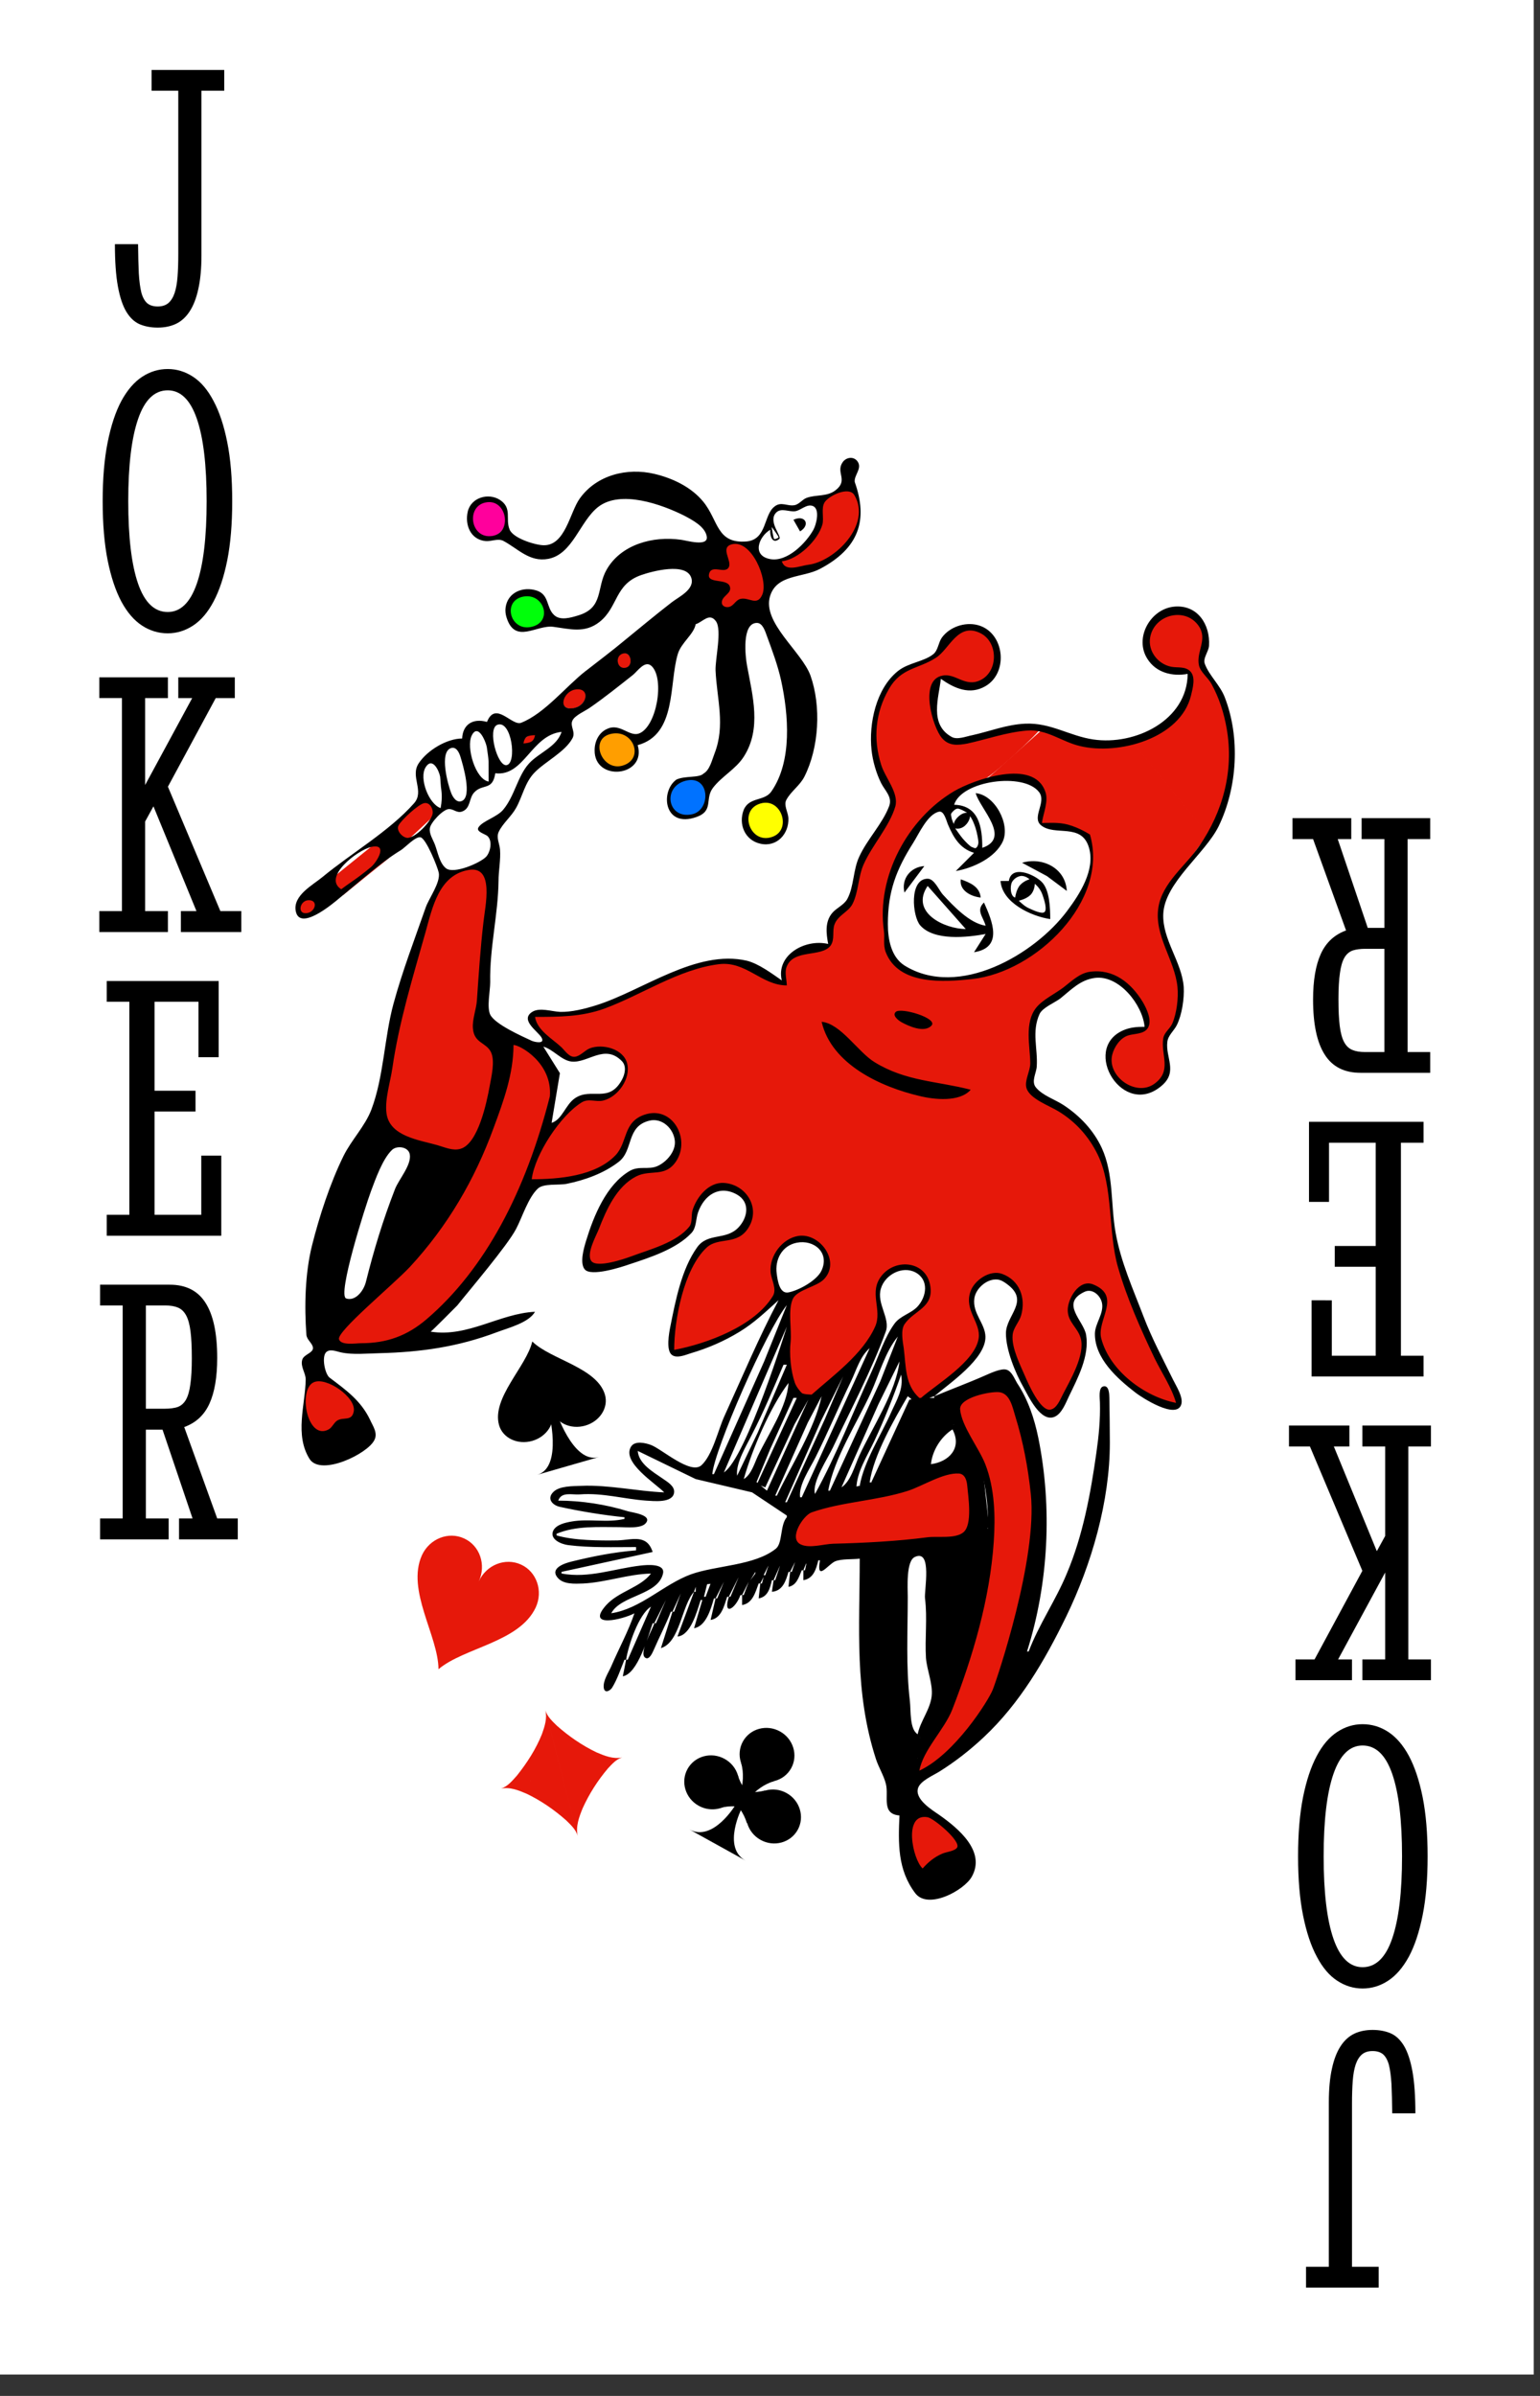 <?xml version='1.0' encoding='UTF-8'?>
<!-- Created with Inkscape (http://www.inkscape.org/) and export_objects.py -->
<svg xmlns:cc="http://creativecommons.org/ns#" xmlns:dc="http://purl.org/dc/elements/1.1/" xmlns:inkscape="http://www.inkscape.org/namespaces/inkscape" xmlns:rdf="http://www.w3.org/1999/02/22-rdf-syntax-ns#" xmlns:sodipodi="http://sodipodi.sourceforge.net/DTD/sodipodi-0.dtd" xmlns:xlink="http://www.w3.org/1999/xlink" xmlns="http://www.w3.org/2000/svg" version="1.1" width="57.15mm" height="88.9mm" viewBox="0 0 57.15 88.9" id="svg3673" sodipodi:docname="joker-001.svg"><rect x="0" y="0" width="57.15" height="88.9" fill="#333333" stroke="none"/><sodipodi:namedview id="base" pagecolor="#ffffff" bordercolor="#666666" borderopacity="1.0" inkscape:pageopacity="0.0" inkscape:pageshadow="2" inkscape:zoom="0.91101083" inkscape:cx="241.42857" inkscape:cy="515.71429" inkscape:document-units="mm" inkscape:current-layer="layer1" showgrid="false" inkscape:window-width="1920" inkscape:window-height="986" inkscape:window-x="-11" inkscape:window-y="-11" inkscape:window-maximized="1"/>
  <g inkscape:groupmode="layer" inkscape:label="joker-" transform="matrix(1,0,0,1,-112.647,-118.663)"><g transform="matrix(0.264,0,0,0.264,42.85,-225.227)" id="g4648" inkscape:label="001">
      <rect style="display:inline;opacity:1;fill:#ffffff;fill-opacity:1;stroke:none;stroke-width:0.133;stroke-linecap:butt;stroke-linejoin:miter;stroke-miterlimit:47.146;stroke-dasharray:none;stroke-dashoffset:0;stroke-opacity:1;paint-order:markers fill stroke" id="rect36853" width="216.08" height="336.125" x="263.898" y="1300.223"/>
      <g id="g4510">
        <path style="fill:#e6180a;stroke-width:0.203" d="m 393.095,1558.225 -0.859,1.66 0.887,5.775 2.312,-0.401 4.583,-3.102 -5.095,-4.848" id="path4070" inkscape:connector-curvature="0"/>
        <path style="fill:#e6180a;stroke-width:0.203" d="m 410.622,1404.995 c 0.321,0.121 -7.361,7.363 -8.327,7.363 l -6.518,3.621 -3.882,5.733 -2.918,6.457 -0.179,7.16 2.715,3.861 5.773,1.188 7.221,-1.267 7.913,-5.034 4.01,-5.195 1.516,-5.074 -0.536,-3.383 -3.593,-1.735 -3.069,-0.286 -0.214,-1.292 0.552,-3.104 -2.629,-2.096 -4.799,0.317 7.791,-7.046 8.073,2.047 3.81,-0.689 10.849,13.312 -5.805,7.999 -0.896,3.456 1.206,4.867 1.812,4.99 -0.887,5.391 -1.367,1.93 0.161,4.264 -0.845,2.173 -2.936,1.248 -2.736,-1.167 -1.688,-2.936 0.845,-3.421 2.291,-1.288 2.051,-0.039 0.363,-0.603 -1.609,-4.145 -3.661,-2.694 -2.978,-0.161 -7.24,4.906 -0.806,4.226 -0.079,7.079 7,4.627 3.176,5.109 1.006,5.954 0.806,7.402 6.636,16.493 2.333,4.184 -0.885,0.724 -5.43,-2.536 -4.909,-5.069 -0.282,-3.861 0.927,-3.018 -1.288,-2.252 -2.173,0.04 -1.367,2.173 0.2,1.77 1.77,2.897 -0.803,4.466 -3.218,5.954 -1.691,0.04 -3.339,-4.748 -1.851,-6.315 1.73,-4.103 -0.04,-1.651 -2.936,-2.373 -2.254,0.724 -1.649,2.534 1.691,5.512 -1.812,3.26 -6.799,5.752 -1.246,-0.724 -1.569,-4.103 -0.403,-6.115 3.702,-2.897 0.282,-3.218 -2.093,-1.809 -2.291,0.361 -2.294,1.649 -0.161,3.018 0.04,3.621 -4.545,5.833 -5.03,3.821 -2.091,-0.564 -0.885,-2.655 -0.161,-11.103 4.424,-2.333 1.288,-2.534 -1.409,-2.254 -2.897,-0.885 -2.533,1.609 -1.127,2.655 0.845,3.621 -1.851,2.051 -2.734,2.294 -7.121,3.379 -3.139,0.482 0.04,-4.585 2.494,-7.924 2.093,-3.018 4.746,-1.409 1.53,-2.936 -0.845,-2.294 -3.057,-1.367 -2.776,1.569 -0.966,1.849 -0.522,2.736 -3.782,2.615 -9.857,3.018 -1.406,-1.327 2.936,-8.49 3.861,-3.821 4.545,-0.643 1.851,-3.179 -0.885,-3.018 -2.736,-1.206 -2.573,1.246 -2.051,4.506 -3.824,2.496 -9.212,1.688 1.046,-4.021 2.212,-4.105 1.569,-1.367 2.575,-2.857 4.224,-0.361 1.688,-1.77 0.564,-1.569 -0.2,-1.609 -2.294,-1.488 -3.782,1.125 -1.97,0.121 -3.742,-3.621 -1.409,-2.333 0.885,-0.442 4.869,0.121 5.591,-1.488 10.984,-5.069 4.788,-0.924 4.867,1.006 3.7,2.212 -0.079,-2.373 1.528,-1.972 4.827,-0.924 0.242,-0.605 0.161,-3.539 2.615,-2.252 1.972,-6.96 3.942,-6.115 0.04,-1.851 -2.534,-5.351 0.079,-5.672 1.127,-3.176 2.212,-3.057 5.19,-2.254 2.091,-3.137 2.173,-1.006 2.655,0.724 1.691,2.694 -0.845,3.863 -3.218,1.367 -3.7,-1.488 -0.724,0.282 -0.524,4.103 1.046,3.539 2.294,1.369 8.448,-2.133" id="path4072" inkscape:connector-curvature="0"/>
        <rect width="0.718" height="10.519" x="1321.87" y="597.019" transform="matrix(0.648,0.762,-0.746,0.666,0,0)" style="fill:#e6180a;stroke-width:0.148" id="rect4074"/>
        <path style="fill:#e6180a;stroke-width:0.203" d="m 336.22,1448.991 3.556,0.801 2.503,4.257 -2.755,13.273 -7.16,13.324 -10.97,11.27 h -9.666 l -1.553,-2.105 12.321,-11.119 9.869,-16.128" id="path4076" inkscape:connector-curvature="0"/>
        <path style="fill:#e6180a;stroke-width:0.203" d="m 399.212,1499.987 1.546,-1.16 4.443,-1.095 1.418,1.288 2.382,9.016 0.838,4.892 -0.645,9.144 -3.67,14.877 -2.706,6.567 -4.378,5.668 -5.346,3.67 0.387,-2.575 1.546,-2.51 2.962,-4.895 2.641,-7.791 2.382,-10.497 0.838,-7.47 -1.16,-8.371 -3.349,-5.989" id="path4078" inkscape:connector-curvature="0"/>
        <path style="fill:#000000;stroke-width:0.203" d="m 374.634,1514.35 1.025,-1.008 3.174,-0.317 2.496,-0.901 0.394,-0.447 1.316,0.333 0.605,-0.85 0.92,0.419 0.701,-0.156 1.611,-0.44 3.849,-7.465 1.786,-4.364 1.325,0.638 1.567,-0.473 10.569,-3.241 0.689,1.444 -2.038,0.14 -3.758,0.997 -2.219,1.476 0.442,2.408 -1.416,0.65 -2.89,4.166 0.356,1.341 2.638,-0.603 1.423,-2.885 -0.473,-1.583 0.778,-0.193 2.885,5.27 -0.659,6.101 1.844,3.213 -1.069,8.01 -1.143,5.121 -1.365,5.37 -2.282,6.499 -3.661,6.15 -0.435,-2.736 2.203,-5.586 -1.055,-9.985 0.196,-9.305 -2.17,-0.703 -1.267,2.159 0.27,20.764 1.174,3.09 0.431,3.002 -0.845,3.672 1.474,3.784 -1.032,1.241 -0.994,2.419 1.642,4.434 0.901,-0.035 5.661,-3.432 1.101,2.939 -2.717,3.362 -4.452,0.943 -2.729,-4.014 -0.463,-5.605 0.019,-2.01 -1.553,-0.971 -0.165,-4.131 -3.041,-8.332 -0.836,-8.69 -0.116,-8.518 0.107,-5.407 -6.338,0.333 -0.55,1.001 -1.604,-0.945 -2.866,0.827 -2.198,-0.065 -2.485,1.411 -4.466,1.05 -4.168,0.554 1.656,-1.875 8.758,-1.726 3.018,-1.837 0.962,-4.576" id="path4080" inkscape:connector-curvature="0"/>
        <rect style="fill:#000000;stroke-width:0.168" width="1.082" height="1.029" x="398.448" y="1502.541" id="rect4082"/>
        <rect style="fill:#000000;stroke-width:0.194" width="1.051" height="2.885" x="392.956" y="1546.838" id="rect4084"/>
        <rect style="fill:#000000;stroke-width:0.215" width="1.619" height="8.399" x="235.571" y="1546.275" transform="matrix(0.993,-0.118,0.108,0.994,0,0)" id="rect4086"/>
        <path style="fill:#000000;stroke-width:0.203" d="m 407.355,1497.637 c 0,0.284 2.224,4.96 2.224,4.96 l 1.425,7.184 0.172,9.692 -2.224,13.911 -0.571,1.367 0.512,0.286 0.571,-0.401 6.557,-13.853 2.622,-11.231 0.571,-6.043 1.025,0.398 -0.74,8.779 -3.362,12.029 -5.644,11.687 -6.215,8.266 -2.85,2.224 -0.228,-1.197 3.591,-6.557 4.219,-16.077 0.799,-9.463 -1.826,-10.546 -1.767,-5.416" id="path4088" inkscape:connector-curvature="0"/>
        <path inkscape:connector-curvature="0" id="path4090" d="m 365.492,1378.647 4.499,0.394 2.475,5.619 -1.895,4.091 -6.222,-0.764 -1.001,-5.801" style="fill:#e6180a;stroke-width:0.203"/>
        <path inkscape:connector-curvature="0" id="path4092" d="m 379.503,1373.003 3.698,-1.802 1.474,0.512 0.526,1.909 0.012,1.788 -1.053,3.013 -3.644,3.276 -6.394,1.46 -0.459,-1.763 2.275,-0.71 3.118,-3.053" style="fill:#e6180a;stroke-width:0.203"/>
        <path inkscape:connector-curvature="0" id="path4094" d="m 335.472,1375.531 a 2.419,2.569 0 1 1 -4.839,0 2.419,2.569 0 1 1 4.839,0 z" style="fill:#ff009c;stroke-width:0.223"/>
        <path inkscape:connector-curvature="0" id="path4096" d="m 341.127,1388.555 a 2.518,2.384 0 1 1 -5.037,0 2.518,2.384 0 1 1 5.037,0 z" style="fill:#00ff0a;stroke-width:0.248"/>
        <path inkscape:connector-curvature="0" id="path4098" d="m 353.763,1408.024 a 2.732,2.486 0 1 1 -5.465,0 2.732,2.486 0 1 1 5.465,0 z" style="fill:#ff9e00;stroke-width:0.239"/>
        <path inkscape:connector-curvature="0" id="path4100" d="m 363.894,1414.712 a 2.676,2.738 0 1 1 -5.352,0 2.676,2.738 0 1 1 5.352,0 z" style="fill:#0072ff;stroke-width:0.235"/>
        <path inkscape:connector-curvature="0" id="path4102" d="m 374.582,1418.086 a 2.712,3.02 0 1 1 -5.425,0 2.712,3.02 0 1 1 5.425,0 z" style="fill:#ffff00;stroke-width:0.201"/>
        <path inkscape:connector-curvature="0" id="path4104" d="m 346.556,1399.8 a 1.363,1.775 59.255 1 1 -3.039,1.837 1.363,1.775 59.255 1 1 3.039,-1.837 z" style="fill:#e6180a;stroke-width:0.215"/>
        <path inkscape:connector-curvature="0" id="path4106" d="m 353.056,1395.479 a 0.942,1.086 0 1 1 -1.884,0 0.942,1.086 0 1 1 1.884,0 z" style="fill:#e6180a;stroke-width:0.222"/>
        <path inkscape:connector-curvature="0" id="path4108" d="m 339.689,1405.879 a 0.462,1.176 54.419 1 1 -1.916,1.361 0.462,1.176 54.419 1 1 1.916,-1.361 z" style="fill:#e6180a;stroke-width:0.234"/>
        <rect id="rect4110" transform="matrix(0.733,-0.681,0.705,0.709,0,0)" y="1257.756" x="-773.962" height="2.939" width="6.054" style="fill:#e6180a;stroke-width:0.226"/>
        <rect id="rect4112" transform="matrix(0.778,-0.628,0.655,0.756,0,0)" y="1305.455" x="-699.639" height="2.814" width="8.305" style="fill:#e6180a;stroke-width:0.227"/>
        <path inkscape:connector-curvature="0" id="path4114" d="m 308.525,1429.281 a 0.881,1.195 48.828 1 1 -1.845,1.514 0.881,1.195 48.828 1 1 1.845,-1.514 z" style="fill:#e6180a;stroke-width:0.24"/>
        <path inkscape:connector-curvature="0" id="path4116" d="m 307.862,1496.846 1.707,-0.613 2.466,1.313 2.228,2.079 0.023,2.205 -4.762,2.478 -2.387,-1.583 0.238,-4.739" style="fill:#e6180a;stroke-width:0.203"/>
        <path inkscape:connector-curvature="0" id="path4118" d="m 326.87,1425.747 5.456,-1.726 1.26,1.865 -1.586,20.934 3.216,3.73 -3.449,13.24 -3.917,1.772 -9.652,-3.635 -0.466,-3.917 3.684,-17.998 4.476,-12.681" style="fill:#e6180a;stroke-width:0.203"/>
        <path inkscape:connector-curvature="0" id="path4120" d="m 378.216,1514.776 15.075,-3.453 3.91,-1.674 2.843,-0.27 0.743,1.369 0.068,6.769 -1.202,1.134 -21.286,1.674 -2.182,-0.389 -0.151,-2.894" style="fill:#e6180a;stroke-width:0.203"/>
        <path inkscape:connector-curvature="0" id="path4122" d="m 429.33,1388.462 c 0.321,0 2.373,0.321 2.655,0.564 0.282,0.24 1.849,2.173 1.849,2.173 l -0.482,3.7 0.242,1.569 2.976,5.188 1.127,6.115 -1.127,7.805 -2.091,4.748 -11.184,-13.72 3.903,-1.246 3.7,-3.782 0.845,-4.145 -0.361,-0.442 -3.863,-0.482 -2.252,-3.339 1.567,-3.539" style="fill:#e6180a;stroke-width:0.203"/>
        <path inkscape:connector-curvature="0" id="path4124" d="m 346.726,1396.908 c -2.773,2.159 -5.812,6.017 -9.091,7.291 -1.304,0.496 -3.593,-3.141 -4.797,-0.119 -1.935,-0.554 -3.4,0.314 -3.493,2.329 -2.168,0.01 -4.899,1.656 -6.115,3.502 -1.216,1.853 0.857,3.9 -0.64,5.596 -3.493,3.949 -8.846,7.032 -12.905,10.395 -1.376,1.129 -4.11,2.568 -3.737,4.722 0.512,2.943 5.148,-0.931 6.108,-1.746 2.776,-2.273 5.628,-4.904 8.674,-6.771 0.605,-0.37 2.047,-1.961 2.764,-1.816 0.794,0.179 2.401,4.184 2.566,4.981 0.258,1.397 -1.376,3.572 -1.837,4.89 -1.56,4.471 -3.279,8.944 -4.522,13.506 -1.309,4.804 -1.358,10.25 -3.116,14.903 -0.901,2.352 -2.797,4.245 -3.919,6.52 -1.872,3.8 -3.395,8.469 -4.424,12.574 -0.978,3.903 -1.087,8.557 -0.787,12.574 0.074,0.729 0.931,1.22 0.92,1.863 -0.016,0.699 -1.311,0.875 -1.514,1.644 -0.263,0.994 0.51,1.849 0.494,2.78 -0.065,3.579 -1.59,7.773 0.566,11.177 1.618,2.405 8.15,-0.759 9.081,-2.68 0.54,-1.013 -0.233,-2.023 -0.622,-2.908 -1.285,-2.662 -3.365,-4.143 -5.665,-5.875 -0.65,-0.505 -1.118,-2.82 -0.529,-3.53 0.529,-0.605 1.523,-0.14 2.159,-0.014 1.63,0.354 3.656,0.144 5.356,0.107 5.812,-0.144 11.024,-0.876 16.533,-2.953 1.602,-0.605 4.478,-1.323 5.356,-2.869 -4.981,0.233 -9.426,3.626 -14.67,2.794 0.082,0.014 3.744,-3.686 3.744,-3.686 1.649,-2.077 7.053,-8.42 8.264,-10.751 0.862,-1.63 1.698,-4.41 3.071,-5.682 0.806,-0.745 2.946,-0.44 4.014,-0.652 2.561,-0.519 5.235,-1.467 7.347,-3.099 2.096,-1.621 1.02,-4.969 4.296,-5.782 1.814,-0.45 3.449,1.139 3.593,2.876 0.121,1.455 -1.169,2.925 -2.429,3.495 -1.29,0.584 -2.62,-0.091 -3.959,0.713 -3.26,1.947 -5.03,6.322 -6.082,9.764 -0.298,0.976 -0.95,3.137 -0.205,4.047 0.883,1.076 5.186,-0.321 6.287,-0.71 2.843,-0.936 6.609,-2.145 8.716,-4.396 0.722,-0.773 0.596,-1.947 0.934,-2.899 0.873,-2.471 3.002,-3.877 5.444,-2.522 1.907,1.067 1.551,3.223 0.251,4.618 -1.767,1.884 -4.313,0.703 -5.821,2.804 -2.205,3.074 -3.046,7.521 -3.779,11.168 -0.175,0.871 -0.622,3.318 0.219,3.958 0.699,0.543 1.93,0 2.655,-0.228 2.401,-0.703 4.699,-1.7 6.848,-3.009 2.107,-1.283 3.677,-2.818 5.493,-4.448 -2.794,5.284 -5.128,10.861 -7.612,16.3 -0.883,1.93 -1.651,5.444 -3.216,6.89 -1.514,1.397 -5.584,-2.277 -7.102,-2.843 -0.757,-0.286 -2.245,-0.64 -2.794,0.219 -1.397,2.189 3.486,5.214 4.657,6.446 -3.835,-0.165 -7.815,-1.083 -11.643,-0.922 -1.164,0.049 -3.106,-0.01 -3.959,0.876 -0.931,0.934 -0.126,1.844 0.931,2.077 2.857,0.631 6.171,1.171 9.081,1.462 v 0.233 c -2.436,0.58 -4.995,-0.067 -7.451,0.37 -0.845,0.151 -2.138,0.419 -2.561,1.283 -0.557,1.234 1.164,1.912 2.096,2.028 3.099,0.391 6.432,0.275 9.547,0.275 v 0.466 c -3.099,0.244 -6.064,0.834 -9.081,1.576 -0.931,0.226 -3.071,0.91 -1.954,2.252 0.789,0.973 2.419,0.871 3.584,0.829 3.192,-0.154 6.364,-1.332 9.547,-1.397 -1.497,1.97 -4.515,2.485 -6.287,4.424 -2.983,3.341 2.373,2.007 3.959,1.164 -0.873,2.568 -2.194,4.965 -3.26,7.451 -0.366,0.85 -1.188,2.026 -1.048,3.027 0.116,0.787 0.815,0.466 1.157,0 0.747,-1.204 1.227,-2.678 1.753,-3.959 h 0.233 l -0.466,2.329 c 2.096,-0.342 3.553,-5.579 4.191,-7.452 h 0.233 c -0.233,0.873 -2.235,4.222 -1.267,4.848 0.568,0.389 1.034,-0.759 1.199,-1.122 0.766,-1.77 1.698,-3.535 2.396,-5.356 h 0.233 l -1.63,5.123 c 2.68,-0.796 2.904,-5.975 4.657,-7.917 l -2.329,6.287 c 1.863,-0.151 2.727,-3.493 3.26,-5.123 h 0.233 l -1.164,3.959 c 1.686,-0.275 2.373,-2.717 2.794,-4.191 h 0.233 l -0.699,3.027 c 1.514,-0.233 1.902,-1.963 2.329,-3.26 h 0.233 c -0.869,2.794 0.931,1.716 1.63,-0.233 h 0.233 v 1.397 c 1.469,-0.233 1.863,-1.763 2.329,-3.027 h 0.233 l -0.233,2.096 c 1.285,-0.221 1.59,-1.397 1.863,-2.561 h 0.233 l -0.233,1.63 c 1.495,-0.119 1.954,-1.49 2.329,-2.794 h 0.233 l -0.233,2.096 c 1.134,-0.203 1.458,-1.344 1.863,-2.329 h 0.233 v 1.397 c 1.397,-0.231 1.795,-1.525 2.096,-2.794 h 0.233 c -0.543,3.104 1.127,0.573 2.14,0.14 0.936,-0.373 2.422,-0.244 3.449,-0.373 0,9.682 -0.778,18.747 2.284,28.176 0.387,1.19 1.094,2.28 1.397,3.493 0.433,1.732 -0.685,4.226 1.905,4.424 -0.165,3.877 -0.296,7.617 2.233,10.944 1.805,2.329 6.844,-0.396 7.931,-2.329 2,-3.556 -1.823,-6.753 -4.576,-8.695 -0.983,-0.68 -3.549,-2.224 -2.95,-3.83 0.368,-0.98 2.107,-1.718 2.95,-2.243 2.245,-1.397 4.345,-3.046 6.276,-4.857 5.067,-4.76 8.553,-10.749 11.566,-16.931 3.584,-7.379 6.145,-16.214 6.145,-24.45 0,-2.096 -0.037,-4.191 -0.068,-6.287 -0.007,-0.461 -0.026,-1.8 -0.82,-1.63 -0.768,0.128 -0.508,1.737 -0.508,2.261 0.068,2.396 -0.163,4.725 -0.496,7.053 -0.806,5.735 -1.891,11.643 -4.161,16.999 -1.535,3.726 -3.959,7.219 -5.356,10.944 h -0.233 c 3.027,-9.533 3.574,-20.256 1.583,-30.039 -0.543,-2.664 -1.451,-5.402 -2.981,-7.684 -0.349,-0.578 -0.738,-1.63 -1.446,-1.863 -0.736,-0.286 -2.41,0.526 -3.113,0.827 -2.345,1.036 -4.755,1.919 -7.084,2.899 2.086,-1.793 7.258,-5.251 7.195,-8.381 -0.04,-1.865 -1.84,-3.262 -1.562,-5.358 0.179,-1.397 1.735,-2.794 3.211,-2.676 0.568,0.051 1.02,0.37 1.462,0.703 3.137,2.368 -0.224,4.31 -0.231,6.86 -0.007,2.338 1.332,5.6 2.482,7.614 0.713,1.285 2.391,4.913 4.331,4.129 1.039,-0.424 1.597,-1.954 2.044,-2.885 1.236,-2.566 2.897,-5.665 2.415,-8.625 -0.328,-2.012 -3.681,-4.424 -0.251,-6.054 1.141,-0.561 2.31,0.529 2.494,1.63 0.24,1.427 -0.964,2.794 -1.008,4.191 -0.056,3.532 3.176,6.378 5.686,8.322 0.834,0.657 5.831,3.91 6.464,1.637 0.284,-1.015 -0.743,-2.568 -1.162,-3.439 -1.444,-2.939 -2.974,-5.791 -4.14,-8.849 -1.495,-3.921 -3.209,-7.684 -3.949,-11.876 -0.687,-3.875 -0.24,-8.15 -1.928,-11.836 -1.155,-2.498 -3.109,-4.552 -5.402,-6.052 -1.211,-0.789 -2.915,-1.32 -3.858,-2.459 -0.696,-0.841 0.049,-1.993 0.114,-2.939 0.172,-2.506 -0.747,-4.885 0.396,-7.389 0.41,-0.894 2.117,-1.583 2.887,-2.159 1.567,-1.257 2.836,-2.643 4.89,-2.911 3.409,-0.445 6.716,3.803 6.986,6.869 -1.062,0 -2.04,0.068 -3.027,0.505 -5.947,2.638 0.047,12.598 5.54,7.68 2.145,-1.94 0.41,-3.875 0.687,-6.089 0.112,-0.901 0.938,-1.544 1.33,-2.329 0.722,-1.453 1.062,-3.726 0.971,-5.356 -0.263,-3.537 -3.013,-6.664 -2.876,-10.246 0.17,-4.408 5.868,-8.469 7.782,-12.341 2.636,-5.423 3.069,-12.488 0.852,-18.163 -0.664,-1.7 -2.175,-3.027 -2.783,-4.646 -0.326,-0.81 0.531,-1.735 0.582,-2.573 0.184,-2.967 -1.604,-5.782 -4.864,-5.498 -3.374,0.293 -5.696,4.408 -3.789,7.361 1.227,1.937 3.505,2.489 5.651,2.096 -0.056,6.541 -7.393,10.085 -13.273,9.214 -3.374,-0.498 -5.975,-2.375 -9.547,-2.219 -2.603,0.114 -4.941,1.06 -7.451,1.621 -0.824,0.147 -2.128,0.699 -2.92,0.233 -3.167,-1.765 -1.786,-5.535 -1.504,-8.15 1.863,1.309 4.056,2.329 6.285,1.015 3.321,-1.947 2.638,-7.661 -1.162,-8.59 -1.781,-0.435 -3.879,0.275 -4.972,1.763 -0.503,0.689 -0.533,1.791 -1.204,2.333 -1.325,1.071 -3.493,1.199 -4.955,2.359 -3.109,2.464 -4.136,7.407 -3.735,11.133 0.163,1.532 0.659,3.267 1.358,4.657 0.531,1.05 1.6,1.93 1.115,3.22 -0.924,2.459 -3.069,4.636 -4.187,7.065 -0.89,1.863 -0.745,4.219 -1.688,5.971 -0.463,0.862 -1.532,1.257 -2.152,2.01 -1.015,1.236 -0.815,2.857 -0.543,4.322 -3.26,-0.766 -7.365,1.567 -6.52,5.123 -1.409,-0.976 -3.213,-2.329 -4.89,-2.764 -7.13,-1.66 -14.693,4.224 -21.211,6.261 -1.544,0.484 -3.486,0.985 -5.102,0.924 -1.164,-0.056 -2.857,-0.659 -3.893,0.01 -1.772,1.157 0.866,2.748 1.332,3.619 0.526,0.957 -1.027,0.605 -1.397,0.431 -1.397,-0.654 -5.123,-2.294 -5.821,-3.663 -0.508,-1.055 0,-3.379 -0.005,-4.583 -0.096,-4.771 1.113,-9.482 1.169,-14.209 0,-1.448 0.324,-2.995 0.21,-4.424 -0.068,-0.85 -0.575,-1.691 -0.165,-2.522 0.591,-1.202 1.772,-2.135 2.433,-3.339 0.915,-1.653 1.22,-3.542 2.571,-4.939 1.474,-1.542 4.347,-2.929 5.358,-4.862 0.454,-0.866 -0.391,-1.67 -0.023,-2.452 0.31,-0.72 1.8,-1.357 2.426,-1.795 2.096,-1.448 4.052,-3.025 6.05,-4.599 0.689,-0.545 1.732,-2.189 2.68,-1.253 1.84,1.816 0.68,8.562 -1.814,9.463 -1.33,0.466 -2.643,-1.441 -4.354,-0.699 -1.232,0.48 -1.863,1.758 -1.863,3.027 -0.074,4.511 7.335,3.761 6.054,-0.699 5.521,-1.509 4.375,-8.609 5.638,-12.807 0.484,-1.611 2.252,-2.755 2.513,-4.191 0.999,-0.296 1.916,-1.695 2.85,-0.412 0.876,1.244 -0.121,5.302 -0.056,6.932 0.191,4.021 1.397,7.684 -0.14,11.643 -0.349,0.885 -0.666,2.329 -1.539,2.82 -0.619,0.659 -2.585,0.28 -3.821,0.855 -2.308,1.639 -1.779,6.886 2.811,5.263 2.475,-0.873 1.141,-2.547 2.324,-4.101 1.232,-1.621 3.204,-2.62 4.324,-4.368 2.547,-3.947 1.234,-8.611 0.466,-12.807 -0.233,-1.23 -0.778,-6.005 1.388,-6.005 0.82,0 1.169,1.208 1.395,1.814 0.768,2.096 1.535,4.131 2.01,6.287 1.029,4.739 1.602,11.331 -1.381,15.601 -0.985,1.397 -3.099,0.722 -3.877,2.566 -0.78,2.017 0.154,4.273 2.329,4.762 2.329,0.531 4.049,-1.388 3.949,-3.6 -0.037,-0.82 -0.696,-1.807 -0.286,-2.561 0.65,-1.218 1.898,-1.998 2.536,-3.26 2.065,-4.091 2.377,-9.899 0.857,-14.204 -1.234,-3.397 -6.832,-7.452 -5.682,-11.177 0.952,-3.088 4.578,-2.541 7.007,-3.819 5.5,-2.894 6.79,-6.876 4.897,-12.209 -0.133,-0.931 1.013,-1.84 0.452,-2.799 -0.503,-0.859 -1.623,-0.734 -2.145,0 -1.043,1.481 0.864,2.526 -1.029,3.968 -1.174,0.91 -2.706,0.573 -4.035,1.05 -0.617,0.224 -1.055,0.908 -1.691,1.027 -0.997,0.207 -1.898,-0.571 -2.843,0.207 -1.528,1.167 -1.055,4.576 -3.849,4.89 -4.322,0.389 -3.987,-2.936 -6.164,-5.589 -1.695,-2.066 -4.315,-3.302 -6.876,-3.905 -3.807,-0.894 -8.103,0.137 -10.486,3.477 -1.39,1.935 -2.024,6.662 -5.116,6.557 -1.206,-0.042 -4.268,-0.994 -4.741,-2.221 -0.615,-1.504 0.398,-2.978 -1.337,-4.14 -1.639,-1.069 -4.089,-0.34 -4.543,1.632 -0.424,1.858 0.375,3.914 2.471,4.14 0.845,0.093 1.735,-0.419 2.522,-0.03 2.093,1.113 3.693,3.027 6.327,2.531 3.43,-0.647 4.424,-5.246 6.986,-7.274 3.158,-2.487 8.981,-0.368 12.109,1.194 1.127,0.601 2.948,1.532 3.183,2.929 0.261,1.534 -2.95,0.533 -3.649,0.466 -3.87,-0.552 -8.383,0.631 -10.423,4.196 -1.476,2.578 -0.377,5.36 -4.014,6.446 -0.999,0.303 -2.506,0.768 -3.374,-0.061 -1.125,-1.034 -0.65,-2.862 -2.452,-3.442 -1.93,-0.617 -4.084,0.249 -4.368,2.41 -0.06,0.468 0,0.95 0.144,1.397 1.199,3.789 4.189,0.987 6.555,1.29 2.289,0.293 4.422,0.966 6.511,-0.689 2.627,-2.082 2.105,-5.258 5.831,-6.576 1.544,-0.54 6.355,-1.844 7.067,0.389 0.512,1.625 -1.742,2.655 -2.741,3.425 -2.319,1.791 -4.587,3.693 -6.888,5.563 -0.722,0.631 -4.226,3.344 -5.2,4.089 z m 27.561,-15.415 c 2.301,-0.233 5.06,-2.95 5.689,-5.123 0.277,-0.931 -0.221,-2.329 0.338,-3.181 0.631,-0.945 3.414,-2.259 4.166,-0.992 2.461,4.173 -2.766,9.335 -6.469,9.792 -1.162,0.142 -3.258,1.094 -3.723,-0.496 z m -41.449,-8.29 c 2.834,-0.37 3.581,4.34 0.699,4.746 -3.078,0.433 -3.726,-4.354 -0.699,-4.746 z m 39.819,3.865 c -0.079,0.71 0.233,2.126 1.269,1.297 0.426,-0.345 -1.665,-2.461 -0.431,-3.716 0.703,-0.699 1.816,-0.063 2.655,-0.182 0.803,-0.114 1.63,-1.067 2.487,-0.736 1.073,0.419 0.477,2.652 0.074,3.358 -1.048,1.872 -3.661,4.536 -6.054,4.105 -2.622,-0.477 -1.642,-3.141 0,-4.126 z m 3.26,-1.397 0.931,1.63 c 1.523,-0.931 0.699,-2.403 -0.931,-1.63 z m -2.096,2.48 c -0.084,0.084 -0.447,0.279 -0.598,0.221 -0.151,-0.058 -0.361,-1.695 -0.361,-1.695 0,0 1.043,1.39 0.959,1.474 z m -6.52,0.955 c 2.724,-0.64 5.095,4.967 4.252,7.044 -0.72,1.753 -1.879,0.345 -3.088,0.64 -0.699,0.172 -0.931,0.999 -1.644,1.136 -0.452,0.088 -0.962,-0.13 -0.976,-0.61 -0.028,-0.983 1.521,-1.285 1.113,-2.322 -0.431,-1.092 -3.151,-0.333 -2.918,-1.637 0.275,-1.542 2.217,0 2.773,-0.997 0.538,-0.924 -1.316,-2.822 0.487,-3.255 z m -29.34,7.356 c 2.995,-0.545 4.233,3.765 0.931,4.292 -2.862,0.459 -3.896,-3.735 -0.931,-4.292 z m 91.746,113.323 c -4.424,-0.855 -9.354,-4.513 -10.528,-9.082 -0.659,-2.561 2.939,-5.908 -1.115,-7.561 -1.977,-0.82 -3.593,1.977 -3.591,3.602 0.002,1.702 1.416,2.457 1.826,3.959 0.647,2.357 -1.495,5.903 -2.522,7.917 -0.37,0.699 -0.85,1.993 -1.767,2.114 -1.399,0.214 -3.071,-3.626 -3.523,-4.676 -0.696,-1.621 -1.933,-4.019 -1.76,-5.821 0.1,-1.041 0.936,-1.809 1.209,-2.794 0.664,-2.424 -0.226,-4.89 -2.678,-5.787 -1.721,-0.631 -3.959,0.906 -4.473,2.529 -0.883,2.592 1.495,4.322 1.169,6.52 -0.484,3.26 -5.824,6.397 -8.106,8.383 h -0.233 c -2.038,-1.819 -1.863,-4.424 -2.194,-6.986 -0.135,-0.931 -0.447,-2.508 0.098,-3.356 1.337,-2 4.191,-2.305 3.616,-5.493 -0.615,-3.384 -4.781,-3.826 -6.783,-1.388 -1.954,2.37 0.121,4.804 -0.955,7.209 -1.742,3.893 -5.889,6.848 -8.916,9.547 0,0 -1.181,-0.01 -1.411,-0.242 -0.231,-0.233 -0.743,-0.822 -0.955,-1.427 -0.58,-1.658 -0.796,-4.045 -0.594,-5.782 0.165,-1.712 -0.405,-4.424 0.307,-5.989 0.612,-1.325 3.349,-1.688 4.396,-2.792 2.366,-2.489 -0.591,-6.529 -3.607,-6.071 -2.277,0.347 -4.098,2.813 -3.914,5.074 0.086,1.062 0.929,2.373 0.321,3.374 -2.571,4.236 -9.279,6.706 -13.871,7.57 0,-4.191 1.334,-11.357 4.545,-14.363 1.707,-1.6 4.35,-0.224 5.933,-2.869 1.693,-2.794 -0.398,-6.04 -3.491,-6.234 -2.168,-0.135 -3.884,2.042 -4.424,3.905 -0.177,0.699 0,1.63 -0.394,2.182 -1.779,2.296 -5.661,3.274 -8.222,4.24 -0.978,0.363 -4.802,1.672 -5.589,0.657 -0.764,-1.011 0.675,-3.539 1.057,-4.515 1.039,-2.685 2.48,-5.959 5.23,-7.377 2.042,-1.052 4.091,0.217 5.651,-2.17 2.033,-3.16 -0.575,-7.854 -4.487,-6.506 -3.027,1.039 -2.329,3.875 -4.059,5.698 -2.811,2.941 -7.987,3.369 -11.776,3.369 0.438,-3.493 4.031,-8.96 7.025,-10.802 0.969,-0.596 1.97,-0.023 2.988,-0.251 2.096,-0.482 3.947,-3.078 3.395,-5.237 -0.526,-2.056 -3.474,-2.804 -5.258,-2.103 -0.708,0.286 -1.323,1.099 -2.096,1.181 -0.794,0.086 -1.397,-0.878 -1.884,-1.348 -1.313,-1.222 -3.414,-2.368 -3.705,-4.259 3.379,0 6.52,0 9.75,-1.164 5.23,-1.921 10.451,-5.542 16.097,-6.243 3.828,-0.475 5.973,2.983 9.547,2.983 -0.016,-0.792 -0.321,-1.795 -0.051,-2.552 0.943,-2.631 4.899,-1.334 6.199,-3.037 0.645,-0.899 0.186,-2.072 0.573,-3.027 0.498,-1.26 1.895,-1.681 2.494,-2.794 0.873,-1.688 0.799,-3.84 1.579,-5.589 1.192,-2.706 3.644,-5.356 4.457,-8.15 0.533,-1.863 -1.42,-4.047 -1.977,-5.822 -1.164,-3.647 -0.855,-7.361 1.09,-10.711 1.705,-2.985 4.119,-2.766 6.59,-4.364 1.933,-1.225 3.092,-5.062 6.29,-3.446 2.464,1.244 2.515,5.323 0,6.574 -2.175,1.08 -3.493,-0.999 -5.356,-0.624 -3.342,0.596 -1.397,7.249 -0.084,8.776 0.978,1.146 2.235,1.022 3.577,0.771 2.839,-0.622 5.456,-1.579 8.383,-1.823 2.794,-0.233 4.89,1.59 7.451,2.177 5.395,1.313 14.134,-1.052 15.601,-7.109 0.233,-0.987 0.699,-2.562 -0.102,-3.393 -0.727,-0.738 -1.781,-0.463 -2.692,-0.647 -1.872,-0.375 -3.283,-2.21 -2.95,-4.112 0.573,-3.26 4.951,-4.327 6.818,-1.63 1.332,1.923 -0.407,3.667 0.054,5.589 0.231,0.934 1.276,1.702 1.746,2.561 1.085,1.989 1.751,4.054 2.142,6.287 1.034,5.889 -0.505,11.643 -3.872,16.533 -1.886,2.738 -5.19,5.13 -5.731,8.616 -0.615,3.975 2.305,7.335 2.685,11.177 0.151,1.537 -0.107,3.686 -0.727,5.123 -0.34,0.771 -1.134,1.225 -1.274,2.1 -0.37,2.324 1.285,4.55 -1.253,6.376 -2.589,1.863 -6.643,-1.025 -5.926,-4.052 0.268,-1.115 1.113,-2.377 2.231,-2.741 0.883,-0.286 2.228,-0.154 2.787,-1.05 0.643,-1.029 -0.17,-2.729 -0.72,-3.66 -1.644,-2.694 -4.115,-4.697 -7.424,-4.245 -1.474,0.2 -2.596,1.339 -3.726,2.205 -1.164,0.88 -2.915,1.712 -3.817,2.832 -1.718,2.131 -0.855,5.498 -0.845,7.826 0.005,1.097 -0.848,2.44 -0.529,3.493 0.468,1.523 3.239,2.475 4.494,3.26 2.389,1.444 4.271,3.539 5.502,6.054 2.24,4.58 1.439,10.877 2.86,15.834 1.253,4.373 3.19,8.713 5.144,12.807 1.02,2.089 2.389,4.07 3.025,6.28 z M 351.933,1394.472 c 1.164,-0.345 1.53,1.7 0.433,1.982 -1.241,0.319 -1.616,-1.63 -0.433,-1.982 z m -7.684,4.718 -0.233,0.233 z m 0.931,0.347 c 2.238,-0.421 1.821,2.301 -0.233,2.61 -2.252,0.342 -1.409,-2.301 0.233,-2.61 z m -10.874,4.941 c 2.007,-0.713 2.771,5.423 1.288,5.675 -1.285,0.221 -2.755,-5.141 -1.288,-5.675 z m -1.234,7.985 c -1.863,-0.312 -3.176,-4.825 -2.389,-6.455 0.92,-1.9 2.089,1.011 2.156,1.798 0.082,0.622 0.196,1.236 0.224,1.863 0.009,0.931 0.009,1.865 0.009,2.794 z m 10.246,-6.986 c -0.631,2.096 -3.26,2.962 -4.592,4.466 -1.56,1.723 -2,4.513 -3.558,6.411 -0.841,1.087 -2.908,1.609 -3.511,2.519 -0.447,0.652 0.95,0.945 1.276,1.274 0.713,0.699 0.373,2.254 -0.226,2.894 -0.859,0.875 -4.524,2.461 -5.619,1.618 -0.927,-0.715 -1.178,-2.317 -1.574,-3.349 -0.268,-0.694 -0.824,-1.514 -0.708,-2.289 0.1,-0.796 1.861,-2.673 2.678,-2.694 0.694,-0.016 1.118,0.605 1.851,0.345 1.229,-0.438 0.943,-1.858 1.695,-2.671 1.185,-1.295 2.596,-0.191 2.974,-2.706 4.066,0.487 5.044,-5.353 9.314,-5.819 z m 6.753,0.333 c 3.26,-0.943 5.025,3.437 1.854,4.401 -2.848,0.866 -4.708,-3.57 -1.854,-4.401 z m -10.479,0.133 c -0.172,0.962 -0.715,1.08 -1.63,1.164 0.17,-1.015 0.659,-1.132 1.63,-1.164 z m -11.787,1.805 c 0.743,-0.214 1.132,0.678 1.299,1.222 0.34,1.106 1.702,5.617 0.191,6.227 -0.745,0.3 -1.255,-0.545 -1.483,-1.104 -0.44,-1.08 -1.751,-5.821 -0.007,-6.345 z m -1.486,8.441 c -1.63,-0.535 -3.092,-4.191 -2.096,-5.756 0.931,-1.462 1.863,0.452 2.026,1.332 0.07,0.617 0.07,1.244 0.168,1.863 0.119,0.931 0.068,1.672 -0.098,2.561 z m 91.28,3.726 c 0,0 -1.448,-0.959 -3.13,-1.411 -1.297,-0.349 -2.757,-0.219 -3.623,-0.219 0.172,-1.355 0.978,-3.076 0.466,-4.424 -1.649,-4.72 -10.104,-1.63 -12.807,-0.049 -6.548,3.858 -10.947,12.055 -9.876,19.611 0.149,1.043 -0.137,1.986 0.265,3.027 1.814,4.657 8.155,4.201 12.171,3.765 8.921,-0.973 19.241,-10.942 16.533,-20.3 z m -56.817,-7.573 c 3.435,-0.864 3.57,4.136 0.892,4.713 -3.453,0.764 -4.254,-3.868 -0.892,-4.713 z m 40.517,10.134 -2.561,2.561 c 2.424,-0.417 5.554,-1.856 6.62,-4.191 1.064,-2.41 -1.148,-6.52 -3.826,-6.753 0.61,2.196 5.041,6.287 0.931,7.684 0,-2.88 -0.466,-5.97 -3.959,-6.054 1.02,-3.39 9.778,-4.606 11.936,-1.784 1.094,1.43 -1.076,3.542 0.275,4.662 1.94,1.609 5.717,-0.419 6.751,3.176 0.894,3.111 -1.32,6.52 -3.064,8.849 -4.52,6.089 -15.257,12.425 -22.883,7.684 -1.9,-1.223 -2.329,-3.726 -2.329,-5.822 -0.007,-4.517 1.148,-7.617 3.56,-11.41 0.789,-1.241 2.028,-4.07 3.644,-4.385 0.713,-0.147 1.039,1.355 1.25,1.821 0.768,1.805 1.677,3.374 3.654,3.961 z m -77.262,-6.986 c 0.824,-0.151 1.348,0.985 1.12,1.639 -0.312,1.069 -2.289,3.162 -3.453,3.251 -0.738,0 -1.67,-1.048 -1.302,-1.744 0.37,-0.754 2.841,-3.037 3.635,-3.146 z m 46.991,0.14 c 3.076,-1.199 4.713,3.437 2.075,4.541 -3.155,1.323 -4.944,-3.414 -2.075,-4.541 z m 30.577,6.143 c -0.163,0.121 -0.319,-0.012 -0.596,-0.102 -0.277,-0.091 -0.917,-0.764 -1.264,-1.16 -0.347,-0.396 -1.09,-1.474 -1.09,-1.474 0,0 0.701,0.233 1.381,-0.382 0.68,-0.615 0.708,-1.325 0.708,-1.325 0,0 0.352,0.403 0.757,1.614 0.217,0.652 0.459,1.907 0.41,2.184 -0.049,0.277 -0.142,0.524 -0.305,0.645 z m -3.192,-5.19 c 0.491,-0.491 0.766,-0.293 1.029,-0.2 0.263,0.093 0.896,0.463 0.896,0.463 0,0 -0.559,-0.079 -1.204,0.503 -0.645,0.582 -0.678,1.087 -0.678,1.087 0,0 -0.286,-0.617 -0.326,-0.938 -0.056,-0.442 -0.212,-0.421 0.282,-0.915 z m -86.064,11.017 c -2.657,-1.691 2.228,-5.474 4.191,-5.943 2.527,-0.577 0.743,2.217 0,2.815 -0.531,0.445 -1.076,0.875 -1.63,1.29 -0.841,0.629 -1.728,1.197 -2.561,1.837 z m 95.705,-3.726 3.493,1.872 2.794,2.086 c -0.175,-3.202 -3.409,-4.809 -6.287,-3.958 z m -16.533,4.191 2.794,-3.726 c -1.942,0.13 -3.267,1.786 -2.794,3.726 z m -61.242,-3.183 c 3.637,-0.605 2.303,5.055 2.056,7.375 -0.426,3.661 -0.659,7.27 -0.913,10.944 -0.086,1.269 -0.678,2.715 -0.561,3.959 0.165,2.096 1.865,1.944 2.536,3.332 0.605,1.262 0.044,3.509 -0.191,4.818 -0.391,2.168 -1.611,8.103 -4.115,8.774 -1.076,0.307 -2.226,-0.235 -3.239,-0.524 -2.566,-0.731 -6.753,-1.236 -7.144,-4.524 -0.242,-1.944 0.547,-4.347 0.827,-6.287 0.931,-6.473 2.885,-12.807 4.655,-19.094 0.966,-3.467 1.886,-8.073 6.089,-8.772 z m 75.912,1.553 h -1.164 c 0.221,3.057 4.296,4.957 6.986,5.356 -0.005,-1.516 -0.068,-4.143 -1.229,-5.258 -1.129,-1.09 -4.219,-2.375 -4.592,-0.098 z m -3.26,7.451 -1.63,2.562 c 4.15,-0.647 2.561,-4.41 1.397,-6.986 -1.164,1.111 -0.105,2.007 0.233,3.26 -2.263,-0.342 -4.555,-2.79 -6.054,-4.424 -0.524,-0.608 -1.164,-2.18 -2.096,-2.18 -2.627,0 -2.154,5.286 -1.048,6.553 1.942,2.224 6.636,1.691 9.198,1.216 z m -3.493,-7.684 c -0.233,1.551 1.397,2.41 2.794,2.562 -0.116,-1.516 -1.483,-2.096 -2.794,-2.562 z m -4.657,0.931 5.356,6.054 c -2.957,0 -7.878,-2.329 -5.356,-6.054 z m 11.85,-0.533 c 0.205,-0.37 0.666,-0.81 1.318,-0.878 0.652,0 1.155,0.473 1.155,0.473 0,0 -0.775,0.203 -1.33,0.82 -0.554,0.617 -0.689,1.749 -0.689,1.749 -0.652,-0.135 -0.766,-1.509 -0.454,-2.163 z m 2.582,1.816 c 0.638,-0.622 0.626,-1.583 0.626,-1.583 0,0 0.72,0.526 1.064,1.488 0.352,0.98 0.659,2.124 0.314,2.468 -0.345,0.345 -1.537,-0.214 -2.28,-0.556 -0.608,-0.279 -1.344,-1.027 -1.344,-1.027 0,0 1.018,-0.205 1.618,-0.789 z m -101.521,0.724 c 1.532,-0.082 1.011,1.718 -0.233,1.819 -1.306,0.14 -0.959,-1.73 0.233,-1.819 z m 82.604,15.697 c -0.55,0.519 0.398,1.199 0.759,1.418 0.992,0.556 3.26,1.602 4.271,0.498 0.938,-1.032 -4.315,-2.592 -5.03,-1.916 z m -10.418,1.39 c 1.397,6.008 8.364,9.161 13.739,10.423 2.096,0.522 5.668,0.897 7.219,-0.875 -4.757,-1.232 -9.107,-1.164 -13.506,-3.868 -2.331,-1.413 -4.776,-5.447 -7.451,-5.679 z m -38.2,10.46 c -3.376,13.368 -9.114,24.327 -17.346,31.354 -2.734,2.336 -5.612,3.36 -9.189,3.36 -0.738,0 -2.794,0.354 -3.106,-0.538 -0.405,-1.062 7.491,-7.563 9.955,-10.174 5.316,-5.747 9.137,-12.316 11.78,-19.56 1.397,-3.77 2.783,-7.568 2.794,-11.643 0.917,0 5.474,2.531 5.111,7.2 z m 0.245,3.744 1.164,-6.986 -2.329,-3.726 c 1.395,0.38 2.52,1.93 3.959,2.096 2.329,0.247 4.657,-2.545 7.086,-0.058 0.687,0.713 0.424,1.842 0.002,2.62 -1.842,3.39 -4.294,1.001 -6.622,2.606 -1.316,0.908 -1.772,2.983 -3.26,3.449 z m -28.874,24.683 c -1.299,-0.412 2.694,-12.973 3.488,-15.096 0.622,-1.667 1.635,-4.531 2.943,-5.777 0.703,-0.678 2.333,-0.454 2.508,0.629 0.244,1.511 -1.551,3.5 -2.084,4.876 -1.691,4.354 -2.964,8.53 -4.089,13.04 -0.324,1.278 -1.467,2.741 -2.766,2.329 z m 63.337,-7.838 c 2.398,-0.47 4.629,1.362 3.493,3.879 -0.617,1.397 -3.172,2.815 -4.657,3.104 -1.276,0.252 -1.532,-1.707 -1.658,-2.638 -0.272,-1.954 0.727,-3.935 2.822,-4.345 z m 2.561,35.315 c -0.466,-1.63 1.781,-4.976 2.51,-6.52 2.515,-5.33 5.407,-10.758 7.435,-16.3 0.682,-1.863 -1.33,-3.94 -0.68,-6.054 0.564,-1.928 2.995,-3.26 4.871,-2.261 1.923,1.052 1.553,3.423 0.251,4.82 -0.924,0.966 -2.415,1.276 -3.211,2.373 -1.399,1.921 -2.214,4.555 -3.204,6.709 -2.624,5.707 -4.946,11.743 -7.973,17.234 z m -3.959,-26.546 -3.188,7.917 -7.058,15.834 h -0.233 c 0.31,-3.493 7.638,-20.235 10.479,-23.752 z m 0,3.027 c 0,0 -5.675,18.412 -8.849,20.491 l 5.724,-13.273 z m 15.601,1.397 -2.464,6.287 -7.084,15.369 h -0.233 c 0.815,-4.58 4.045,-9.508 5.982,-13.739 1.155,-2.522 2.019,-5.768 3.798,-7.917 z m -3.959,1.63 -9.547,20.957 h -0.233 c -0.233,-1.716 1.392,-4.052 2.154,-5.589 1.749,-3.493 3.288,-7.165 5.004,-10.711 0.759,-1.572 1.267,-3.493 2.622,-4.657 z m 4.191,1.863 c -0.466,4.266 -3.877,9.375 -5.661,13.273 -0.633,1.397 -1.183,3.57 -2.489,4.424 l 5.174,-11.643 z m -15.834,0.466 -4.094,9.547 -2.892,6.054 c -0.233,-1.788 1.323,-4.243 2.096,-5.821 1.63,-3.146 3.027,-6.511 4.424,-9.78 z m 16.067,1.397 c 0.37,2.03 -0.624,3.546 -1.43,5.356 -1.42,3.188 -3.782,6.816 -4.392,10.246 2.019,0 2.561,-1.316 3.323,-3.027 1.264,-2.887 3.407,-5.942 3.896,-9.081 h -0.233 l -5.356,11.643 h -0.233 c 0.568,-3.842 3.402,-8.76 5.356,-12.109 0,0 1.444,1.164 1.863,1.164 0.419,0 1.933,-0.405 5.023,-1.683 0.412,-0.135 7.978,-2.508 7.028,-1.039 -0.291,0.459 -1.532,0.107 -2.04,0.394 0,0 -5.963,1.004 -5.537,3.03 0.647,3.116 3.376,5.854 4.14,9.079 2.012,8.15 -0.114,16.554 -2.021,24.45 -0.873,3.621 -2.336,7.684 -4.105,10.944 -0.978,1.809 -2.99,3.858 -3.481,5.821 -0.196,0.778 -0.638,2.506 -0.445,3.26 0.226,0.969 1.134,1.917 0.957,2.988 -0.326,1.993 -2.019,2.713 -1.495,5.162 0.112,0.559 0.326,1.104 0.545,1.63 1.43,3.493 3.258,0.314 5.854,-0.564 0.577,-0.196 1.453,-0.592 2.021,-0.198 1.625,1.132 -0.929,4.021 -2.031,4.489 -0.957,0.419 -2.829,1.244 -3.861,0.787 -1.963,-0.866 -2.934,-5.174 -3.071,-7.077 -0.082,-1.127 0.48,-2.387 0.049,-3.481 -0.326,-0.799 -1.257,-1.087 -1.549,-1.875 -0.407,-0.976 0.175,-2.028 -0.088,-3.027 -0.55,-2.07 -1.723,-3.959 -2.312,-6.054 -1.176,-4.147 -1.516,-8.534 -1.923,-12.807 -0.272,-2.771 0.023,-5.822 0.193,-8.616 0.1,-1.148 0.545,-2.561 0.093,-3.712 -0.689,-1.709 -4.052,-0.945 -5.216,-0.247 h -0.233 c -0.98,-0.394 -1.551,-0.077 -1.863,0.931 h -0.233 c -0.699,-1.274 -2.205,-0.908 -3.26,-0.233 h -1.63 -0.233 c -1.164,-0.384 -3.26,0.699 -3.959,1.63 -0.931,-0.321 -1.413,-0.221 -2.096,0.466 l -5.589,0.931 c 0.985,-1.73 4.047,-1.779 5.821,-2.096 1.721,-0.349 5.665,-1.271 6.753,-2.662 1.164,-1.418 1.267,-4.767 0.931,-6.42 l 0.699,-0.699 c 1.553,0.24 4.944,-0.512 6.054,-1.63 l 1.397,0.466 0.466,-0.931 h 0.233 l 0.931,0.466 c 0,-2.329 1.539,-4.648 2.522,-6.753 1.437,-3.071 2.666,-6.159 3.765,-9.314 z m -8.15,0.233 -2.592,6.054 -5.325,11.643 h -0.233 l 5.025,-11.41 z m -74.44,0.841 c 1.772,-0.834 5.977,2.096 5.651,4.049 -0.251,1.504 -1.481,0.766 -2.345,1.334 -0.475,0.312 -0.671,0.931 -1.174,1.227 -3.034,1.665 -4.361,-5.563 -2.133,-6.611 z m 66.756,0.091 c -0.172,3.307 -2.89,7.263 -4.296,10.246 -0.519,1.104 -0.92,2.613 -1.991,3.26 1.164,-4.131 3.7,-10.085 6.287,-13.506 z m 18.396,54.489 c 0.536,-2.95 3.493,-5.712 4.636,-8.616 2.892,-7.452 5.27,-15.504 5.821,-23.519 0.249,-3.605 0.14,-7.545 -1.19,-10.944 -0.894,-2.284 -3.316,-5.3 -3.535,-7.68 -0.156,-1.681 4.187,-2.552 5.444,-2.443 1.574,0.137 1.923,2.145 2.303,3.369 1.12,3.605 1.793,7.219 2.187,10.944 0.95,9.081 -4.697,25.854 -5.335,27.477 -0.638,1.623 -5.379,9.105 -10.332,11.41 z m 13.273,-53.324 c 4.508,6.338 4.629,17.779 3.393,25.149 -0.456,2.715 -0.85,5.474 -1.53,8.15 -0.182,0.869 -0.931,2.568 -0.55,3.425 0.463,1.057 1.714,-0.398 2.031,-0.864 1.372,-1.863 2.096,-4.191 3.118,-6.287 3.43,-6.958 5.775,-15.001 6.11,-22.82 h 0.233 c 0,10.751 -4.222,22.45 -9.962,31.436 -2.175,3.404 -4.359,6.937 -7.736,9.314 4.848,-8.83 9.545,-26.55 7.652,-36.461 -0.547,-2.876 -2.759,-11.042 -2.759,-11.042 z m -27.012,0.699 c -1.001,4.678 -4.236,9.64 -6.287,13.972 h -0.233 l 4.569,-10.246 z m 15.834,0 v 0.233 h -0.699 z m -19.327,0.233 -5.589,12.109 1.164,0.466 4.105,-8.849 1.949,-3.493 -5.821,12.807 -1.465,-1.216 1.93,-4.646 3.26,-7.179 z m 21.653,3.74 c -1.861,0.247 -5.356,6.443 -2.326,6.229 1.921,-0.135 3.4,-1.285 3.677,-3.216 0.133,-0.917 0.116,-3.211 -1.351,-3.013 z m 0.235,0.685 c 1.383,2.592 -0.466,4.555 -3.027,4.89 0.198,-1.928 1.397,-3.837 3.027,-4.89 z m -23.286,12.109 v 0.233 c -0.971,1.111 -0.571,3.639 -1.537,4.424 -3.009,2.415 -8.406,2.329 -11.969,3.616 -3.856,1.43 -7.007,4.818 -11.177,5.465 1.348,-2.561 6.581,-2.524 7.277,-5.579 0.333,-1.465 -2.28,-1.22 -3.085,-1.134 -3.784,0.426 -7.309,1.842 -11.177,1.125 v -0.233 l 12.807,-2.794 c -0.817,-2.562 -2.88,-1.704 -4.899,-1.63 -2.557,0.044 -6.166,0.023 -8.606,-0.699 v -0.233 c 2.713,-1.153 5.961,-0.931 8.849,-0.931 0.929,0 3.106,0.252 3.726,-0.601 0.885,-1.136 -2.026,-1.465 -2.561,-1.632 -3.055,-0.959 -6.567,-1.493 -9.78,-1.493 0.454,-1.292 1.907,-0.792 3.027,-0.873 3.251,-0.242 6.15,0.64 9.314,0.873 1.05,0.056 3.793,0.396 3.949,-1.164 0.091,-0.901 -1.008,-1.509 -1.621,-1.942 -1.397,-0.966 -3.358,-2.089 -3.493,-3.88 l 8.15,3.959 7.917,1.863 z m 17.232,-4.471 c -3.381,1.12 -7,1.858 -10.479,2.61 -1.397,0.291 -3.174,0.063 -4.382,0.862 -1.439,0.943 -2.235,3.796 -1.5,5.372 0.722,1.544 4.338,0.582 5.649,0.519 4.657,-0.231 9.547,-0.394 14.204,-0.997 1.365,-0.168 3.726,0.065 4.79,-0.966 1.497,-1.483 0.824,-7.68 -0.107,-9.391 -0.633,-1.167 -6.42,1.409 -8.176,1.991 z m 6.974,-1.432 c 0.866,0.082 1.092,1.013 1.155,1.712 0.133,1.511 0.775,5.47 -0.545,6.553 -1.153,0.945 -3.63,0.51 -5.044,0.694 -4.32,0.564 -8.888,0.794 -13.252,0.906 -1.327,0.035 -3.328,0.706 -4.583,0.089 -1.744,-0.859 0.391,-4.091 1.555,-4.497 4.259,-1.49 9.137,-1.621 13.506,-3.02 2.065,-0.659 5.02,-2.587 7.207,-2.436 z m -6.276,10.926 c -1.758,0.517 -1.555,3.505 -1.63,4.99 -0.233,5.265 0,10.586 0.233,15.834 0.051,0.976 0.14,6.122 1.723,5.624 1.42,-0.447 2.235,-3.651 2.601,-4.925 0.629,-2.27 -0.366,-5.339 -0.559,-7.684 -0.284,-2.978 -0.04,-6.054 -0.04,-9.082 0,-1.791 0.689,-5.642 -2.329,-4.757 z m 0.466,25.715 c -1.164,-0.699 -0.945,-3.374 -1.097,-4.657 -0.575,-4.853 -0.3,-9.78 -0.3,-14.67 0,-1.164 -0.265,-5.032 1.001,-5.589 2.492,-1.162 1.29,4.748 1.425,5.821 0.352,2.794 -0.037,5.596 0.135,8.383 0.14,1.723 0.992,3.642 0.801,5.356 -0.212,1.903 -1.602,3.521 -1.965,5.356 z m -17.232,-24.217 -0.466,1.397 h -0.233 z m 1.63,0 -0.233,1.164 h -0.233 z m -5.356,0.466 -0.466,1.397 h -0.233 z m 1.63,0 -0.699,2.096 h -0.233 z m -3.493,0.931 v 0.233 l -0.699,0.931 z m -2.329,0.699 -1.164,2.794 h -0.233 z m 3.493,0 -0.233,0.931 h -0.233 z m -5.589,0.699 -0.931,2.329 h -0.233 z m 3.493,0 -0.699,1.863 h -0.233 z m -5.356,0.233 -0.699,1.863 h -0.233 l 0.466,-1.863 z m -2.096,0.466 v 0.699 h -0.233 z m -2.096,0.931 -0.931,2.562 h -0.233 z m 3.26,0.699 -0.233,0.233 z m -5.356,0.233 -1.397,3.26 h -0.233 z m -2.096,0.931 -3.26,7.452 h -0.233 c 0.291,-1.944 1.774,-6.404 3.493,-7.452 z m 38.189,36.792 c -1.397,-1.25 -2.794,-7.817 0.699,-7.2 0.88,0.154 4.699,3.358 4.15,4.254 -0.319,0.519 -1.528,0.617 -2.054,0.85 -1.111,0.466 -2.005,1.195 -2.794,2.096 z" style="fill:#000000;stroke-width:0.203"/>
        <path style="fill:#e6180a;stroke-width:1" d="m 323.697,1521.191 c -2.232,4.921 2.294,11.31 2.324,16.027 3.598,-3.05 11.385,-3.786 13.669,-8.683 1.067,-2.313 0.133,-5.021 -2.069,-6.025 -2.213,-1.009 -4.871,0.036 -5.928,2.353 1.062,-2.328 0.133,-5.021 -2.069,-6.025 -2.208,-1.02 -4.86,0.04 -5.928,2.353 z" id="path4159" inkscape:connector-curvature="0"/>
        <path style="fill:#e6180a;stroke-width:1" d="m 343.317,1551.81 c -2.843,0.731 -5.685,1.462 -8.528,2.194 0.96,-0.293 1.625,-1.134 2.272,-1.854 1.413,-1.774 2.665,-3.713 3.506,-5.821 0.376,-1.048 0.753,-2.216 0.482,-3.335 m -6.26,11.01 c 1.243,-0.278 2.497,0.235 3.622,0.717 2.018,0.967 3.882,2.255 5.556,3.737 0.636,0.628 1.363,1.281 1.617,2.168 -0.756,-2.939 -1.512,-5.877 -2.268,-8.816 m 2.268,8.816 c -0.295,-1.323 0.212,-2.666 0.706,-3.875 0.914,-2.023 2.127,-3.917 3.563,-5.608 0.572,-0.601 1.166,-1.293 1.992,-1.527 -2.843,0.731 -5.685,1.462 -8.528,2.194 m 8.528,-2.194 c -1.243,0.278 -2.497,-0.235 -3.622,-0.716 -2.019,-0.968 -3.882,-2.256 -5.556,-3.738 -0.636,-0.628 -1.362,-1.281 -1.617,-2.168 0.756,2.939 1.512,5.877 2.268,8.816" id="path4163" inkscape:connector-curvature="0"/>
        <path style="stroke-width:1" d="m 375.596,1551.137 c -1.007,1.817 -3.34,2.452 -5.217,1.412 -1.877,-1.04 -2.575,-3.356 -1.568,-5.173 1.007,-1.817 3.34,-2.452 5.217,-1.412 1.877,1.04 2.575,3.356 1.568,5.173 z" id="path4167" inkscape:connector-curvature="0"/>
        <path style="stroke-width:1" d="m 376.517,1559.795 c -1.007,1.817 -3.34,2.452 -5.217,1.412 -1.877,-1.04 -2.575,-3.356 -1.568,-5.173 1.007,-1.817 3.34,-2.452 5.217,-1.412 1.877,1.04 2.575,3.356 1.568,5.173 z" id="path4169" inkscape:connector-curvature="0"/>
        <path style="stroke-width:1" d="m 367.814,1554.998 c -0.367,0.662 -0.913,1.173 -1.553,1.501 -1.097,0.559 -2.479,0.568 -3.664,-0.089 -1.877,-1.04 -2.575,-3.356 -1.568,-5.173 1.007,-1.817 3.34,-2.452 5.217,-1.412 1.877,1.04 2.575,3.356 1.568,5.173 z" id="path4171" inkscape:connector-curvature="0"/>
        <path style="stroke-width:1" d="m 369.178,1564.112 c -1.676,-0.929 -1.803,-2.784 -1.508,-4.405 0.295,-1.621 1.011,-3.008 1.011,-3.008 l -0.863,-0.478 c 0,0 -3.181,5.361 -6.539,3.513 z" id="path4173" inkscape:connector-curvature="0"/>
        <path style="stroke-width:1" d="m 368.564,1550.401 c 0.85,2.964 -0.736,5.825 -0.736,5.825 l 0.848,0.483 c 0,0 1.619,-2.921 4.505,-3.748" id="path4175" inkscape:connector-curvature="0"/>
        <path style="stroke-width:1" d="m 365.552,1556.735 c 2.964,-0.85 5.825,0.736 5.825,0.736 l 0.473,-0.853 c 0,0 -2.921,-1.619 -3.748,-4.505" id="path4177" inkscape:connector-curvature="0"/>
        <path style="stroke-width:1" d="m 369.37,1558.865 c -0.85,-2.964 -3.711,-4.55 -3.711,-4.55 l 0.473,-0.853 c 0,0 2.921,1.619 5.807,0.791" id="path4179" inkscape:connector-curvature="0"/>
        <path style="stroke-width:1" d="m 348.567,1507.396 c -1.841,0.531 -3.377,-1.152 -4.449,-2.968 -1.073,-1.816 -1.682,-3.765 -1.682,-3.765 l -0.94,0.259 c 0,0 2.089,7.911 -1.593,8.972 z" id="path4183" inkscape:connector-curvature="0"/>
        <path style="stroke-width:1" d="m 349.421,1498.637 c -1.114,-3.822 -7.658,-4.944 -10.215,-7.479 -0.813,3.518 -5.755,7.951 -4.667,11.768 0.521,1.808 2.608,2.794 4.67,2.2 2.05,-0.591 3.292,-2.537 2.771,-4.345 0.521,1.808 2.608,2.794 4.67,2.2 2.061,-0.594 3.292,-2.537 2.771,-4.345 z" id="path4185" inkscape:connector-curvature="0"/>
      </g>
      <g id="g4531">
        <path inkscape:connector-curvature="0" id="path59442" style="font-style:normal;font-variant:normal;font-weight:normal;font-stretch:ultra-condensed;font-size:53.353px;line-height:80%;font-family:'Stint Ultra Condensed';-inkscape-font-specification:'Stint Ultra Condensed, Ultra-Condensed';font-variant-ligatures:normal;font-variant-caps:normal;font-variant-numeric:normal;font-feature-settings:normal;text-align:center;letter-spacing:0px;word-spacing:0px;writing-mode:lr-tb;text-anchor:middle;fill:#000000;fill-opacity:1;stroke:none;stroke-width:1" d="m 285.693,1312.447 h 10.212 v 2.918 h -3.204 v 23.108 q 0,2.813 -0.443,4.767 -0.417,1.928 -1.224,3.152 -0.781,1.198 -1.928,1.745 -1.12,0.521 -2.553,0.521 -1.407,0 -2.527,-0.469 -1.094,-0.469 -1.876,-1.745 -0.782,-1.303 -1.198,-3.595 -0.417,-2.292 -0.417,-5.914 h 3.256 q 0.026,2.449 0.104,4.116 0.104,1.667 0.365,2.709 0.287,1.016 0.834,1.485 0.547,0.443 1.459,0.443 0.912,0 1.485,-0.469 0.573,-0.495 0.886,-1.407 0.313,-0.938 0.417,-2.319 0.104,-1.381 0.104,-3.178 v -22.951 h -3.751 z"/>
        <path inkscape:connector-curvature="0" id="path59444" style="font-style:normal;font-variant:normal;font-weight:normal;font-stretch:ultra-condensed;font-size:53.353px;line-height:80%;font-family:'Stint Ultra Condensed';-inkscape-font-specification:'Stint Ultra Condensed, Ultra-Condensed';font-variant-ligatures:normal;font-variant-caps:normal;font-variant-numeric:normal;font-feature-settings:normal;text-align:center;letter-spacing:0px;word-spacing:0px;writing-mode:lr-tb;text-anchor:middle;fill:#000000;fill-opacity:1;stroke:none;stroke-width:1" d="m 297.025,1373.052 q 0,4.819 -0.703,8.336 -0.703,3.491 -1.928,5.783 -1.198,2.266 -2.866,3.361 -1.667,1.094 -3.569,1.094 -1.954,0 -3.621,-1.094 -1.667,-1.094 -2.892,-3.361 -1.224,-2.293 -1.928,-5.783 -0.703,-3.517 -0.703,-8.336 0,-4.793 0.703,-8.284 0.703,-3.517 1.928,-5.809 1.25,-2.292 2.918,-3.387 1.667,-1.094 3.595,-1.094 1.902,0 3.569,1.094 1.667,1.094 2.866,3.387 1.224,2.267 1.928,5.783 0.703,3.491 0.703,8.31 z m -3.595,0 q 0,-7.607 -1.381,-11.593 -1.381,-3.986 -4.09,-3.986 -2.788,0 -4.168,4.038 -1.381,4.012 -1.381,11.541 0,7.607 1.381,11.593 1.381,3.986 4.168,3.986 2.709,0 4.09,-3.986 1.381,-3.986 1.381,-11.593 z"/>
        <path inkscape:connector-curvature="0" id="path59446" style="font-style:normal;font-variant:normal;font-weight:normal;font-stretch:ultra-condensed;font-size:53.353px;line-height:80%;font-family:'Stint Ultra Condensed';-inkscape-font-specification:'Stint Ultra Condensed, Ultra-Condensed';font-variant-ligatures:normal;font-variant-caps:normal;font-variant-numeric:normal;font-feature-settings:normal;text-align:center;letter-spacing:0px;word-spacing:0px;writing-mode:lr-tb;text-anchor:middle;fill:#000000;fill-opacity:1;stroke:none;stroke-width:1" d="m 278.346,1397.812 h 9.639 v 2.918 h -3.204 v 12.218 l 6.617,-12.218 h -1.954 v -2.918 h 7.946 v 2.918 h -2.683 l -6.721,12.453 7.372,17.48 h 2.944 v 2.944 h -8.493 v -2.944 h 2.188 l -6.044,-14.719 -1.172,2.136 v 12.583 h 3.204 v 2.944 h -9.639 v -2.944 h 3.178 v -29.933 h -3.178 z"/>
        <path inkscape:connector-curvature="0" id="path59448" style="font-style:normal;font-variant:normal;font-weight:normal;font-stretch:ultra-condensed;font-size:53.353px;line-height:80%;font-family:'Stint Ultra Condensed';-inkscape-font-specification:'Stint Ultra Condensed, Ultra-Condensed';font-variant-ligatures:normal;font-variant-caps:normal;font-variant-numeric:normal;font-feature-settings:normal;text-align:center;letter-spacing:0px;word-spacing:0px;writing-mode:lr-tb;text-anchor:middle;fill:#000000;fill-opacity:1;stroke:none;stroke-width:1" d="m 292.284,1451.201 v -7.789 h -6.174 v 12.505 h 5.757 v 2.918 h -5.757 v 14.511 h 6.565 v -8.31 h 2.814 v 11.254 h -16.1 v -2.944 h 3.178 v -29.933 h -3.178 v -2.918 h 15.735 v 10.707 z"/>
        <path inkscape:connector-curvature="0" id="path59450" style="font-style:normal;font-variant:normal;font-weight:normal;font-stretch:ultra-condensed;font-size:53.353px;line-height:80%;font-family:'Stint Ultra Condensed';-inkscape-font-specification:'Stint Ultra Condensed, Ultra-Condensed';font-variant-ligatures:normal;font-variant-caps:normal;font-variant-numeric:normal;font-feature-settings:normal;text-align:center;letter-spacing:0px;word-spacing:0px;writing-mode:lr-tb;text-anchor:middle;fill:#000000;fill-opacity:1;stroke:none;stroke-width:1" d="m 289.548,1516.027 h 1.902 l -4.22,-12.479 h -0.729 -1.615 v 12.479 h 3.204 v 2.944 h -9.639 v -2.944 h 3.178 v -29.933 h -3.178 v -2.918 h 9.795 q 3.413,0 5.028,2.553 1.641,2.553 1.641,7.737 0,4.038 -1.094,6.435 -1.094,2.397 -3.543,3.283 l 4.637,12.843 h 2.892 v 2.944 h -8.258 z m 1.798,-22.561 q 0,-2.292 -0.182,-3.725 -0.182,-1.459 -0.625,-2.267 -0.443,-0.808 -1.172,-1.094 -0.703,-0.286 -1.745,-0.286 h -2.735 v 14.511 h 2.683 q 1.042,0 1.772,-0.234 0.729,-0.261 1.172,-1.016 0.443,-0.781 0.625,-2.162 0.208,-1.407 0.208,-3.725 z"/>
      </g>
      <g id="g4538">
        <path inkscape:connector-curvature="0" id="path59431" style="font-style:normal;font-variant:normal;font-weight:normal;font-stretch:ultra-condensed;font-size:53.353px;line-height:80%;font-family:'Stint Ultra Condensed';-inkscape-font-specification:'Stint Ultra Condensed, Ultra-Condensed';font-variant-ligatures:normal;font-variant-caps:normal;font-variant-numeric:normal;font-feature-settings:normal;text-align:center;letter-spacing:0px;word-spacing:0px;writing-mode:lr-tb;text-anchor:middle;fill:#000000;fill-opacity:1;stroke:none;stroke-width:1" d="m 458.184,1624.125 h -10.212 v -2.918 h 3.204 v -23.108 q 0,-2.813 0.443,-4.767 0.417,-1.928 1.224,-3.152 0.781,-1.198 1.928,-1.745 1.12,-0.521 2.553,-0.521 1.407,0 2.527,0.469 1.094,0.469 1.876,1.745 0.781,1.303 1.198,3.595 0.417,2.292 0.417,5.914 h -3.256 q -0.026,-2.449 -0.104,-4.116 -0.104,-1.667 -0.365,-2.709 -0.286,-1.016 -0.834,-1.485 -0.547,-0.443 -1.459,-0.443 -0.912,0 -1.485,0.469 -0.573,0.495 -0.886,1.407 -0.313,0.938 -0.417,2.318 -0.104,1.381 -0.104,3.178 v 22.951 h 3.751 z"/>
        <path inkscape:connector-curvature="0" id="path59433" style="font-style:normal;font-variant:normal;font-weight:normal;font-stretch:ultra-condensed;font-size:53.353px;line-height:80%;font-family:'Stint Ultra Condensed';-inkscape-font-specification:'Stint Ultra Condensed, Ultra-Condensed';font-variant-ligatures:normal;font-variant-caps:normal;font-variant-numeric:normal;font-feature-settings:normal;text-align:center;letter-spacing:0px;word-spacing:0px;writing-mode:lr-tb;text-anchor:middle;fill:#000000;fill-opacity:1;stroke:none;stroke-width:1" d="m 446.852,1563.519 q 0,-4.819 0.703,-8.336 0.703,-3.491 1.928,-5.783 1.198,-2.267 2.866,-3.361 1.667,-1.094 3.569,-1.094 1.954,0 3.621,1.094 1.667,1.094 2.892,3.361 1.224,2.292 1.928,5.783 0.703,3.517 0.703,8.336 0,4.793 -0.703,8.284 -0.703,3.517 -1.928,5.809 -1.25,2.292 -2.918,3.387 -1.667,1.094 -3.595,1.094 -1.902,0 -3.569,-1.094 -1.667,-1.094 -2.866,-3.387 -1.224,-2.266 -1.928,-5.783 -0.703,-3.491 -0.703,-8.31 z m 3.595,0 q 0,7.607 1.381,11.593 1.381,3.986 4.09,3.986 2.788,0 4.168,-4.038 1.381,-4.012 1.381,-11.541 0,-7.607 -1.381,-11.593 -1.381,-3.986 -4.168,-3.986 -2.709,0 -4.09,3.986 -1.381,3.986 -1.381,11.593 z"/>
        <path inkscape:connector-curvature="0" id="path59435" style="font-style:normal;font-variant:normal;font-weight:normal;font-stretch:ultra-condensed;font-size:53.353px;line-height:80%;font-family:'Stint Ultra Condensed';-inkscape-font-specification:'Stint Ultra Condensed, Ultra-Condensed';font-variant-ligatures:normal;font-variant-caps:normal;font-variant-numeric:normal;font-feature-settings:normal;text-align:center;letter-spacing:0px;word-spacing:0px;writing-mode:lr-tb;text-anchor:middle;fill:#000000;fill-opacity:1;stroke:none;stroke-width:1" d="m 465.53,1538.76 h -9.639 v -2.918 h 3.204 v -12.218 l -6.617,12.218 h 1.954 v 2.918 h -7.946 v -2.918 h 2.683 l 6.721,-12.453 -7.372,-17.48 h -2.944 v -2.944 h 8.493 v 2.944 h -2.188 l 6.044,14.719 1.172,-2.136 v -12.583 h -3.204 v -2.944 h 9.639 v 2.944 h -3.178 v 29.933 h 3.178 z"/>
        <path inkscape:connector-curvature="0" id="path59437" style="font-style:normal;font-variant:normal;font-weight:normal;font-stretch:ultra-condensed;font-size:53.353px;line-height:80%;font-family:'Stint Ultra Condensed';-inkscape-font-specification:'Stint Ultra Condensed, Ultra-Condensed';font-variant-ligatures:normal;font-variant-caps:normal;font-variant-numeric:normal;font-feature-settings:normal;text-align:center;letter-spacing:0px;word-spacing:0px;writing-mode:lr-tb;text-anchor:middle;fill:#000000;fill-opacity:1;stroke:none;stroke-width:1" d="m 451.593,1485.37 v 7.789 h 6.174 v -12.505 h -5.757 v -2.918 h 5.757 v -14.511 h -6.565 v 8.31 h -2.813 v -11.254 h 16.1 v 2.944 h -3.178 v 29.933 h 3.178 v 2.918 h -15.735 v -10.707 z"/>
        <path inkscape:connector-curvature="0" id="path59439" style="font-style:normal;font-variant:normal;font-weight:normal;font-stretch:ultra-condensed;font-size:53.353px;line-height:80%;font-family:'Stint Ultra Condensed';-inkscape-font-specification:'Stint Ultra Condensed, Ultra-Condensed';font-variant-ligatures:normal;font-variant-caps:normal;font-variant-numeric:normal;font-feature-settings:normal;text-align:center;letter-spacing:0px;word-spacing:0px;writing-mode:lr-tb;text-anchor:middle;fill:#000000;fill-opacity:1;stroke:none;stroke-width:1" d="m 454.328,1420.544 h -1.902 l 4.22,12.479 h 0.729 1.615 v -12.479 h -3.204 v -2.944 h 9.639 v 2.944 h -3.178 v 29.933 h 3.178 v 2.918 h -9.795 q -3.413,0 -5.028,-2.553 -1.641,-2.553 -1.641,-7.737 0,-4.038 1.094,-6.435 1.094,-2.397 3.543,-3.283 l -4.637,-12.843 H 446.07 v -2.944 h 8.258 z m -1.798,22.561 q 0,2.292 0.182,3.725 0.182,1.459 0.625,2.267 0.443,0.808 1.172,1.094 0.703,0.287 1.745,0.287 h 2.735 v -14.511 h -2.683 q -1.042,0 -1.772,0.234 -0.729,0.261 -1.172,1.016 -0.443,0.781 -0.625,2.162 -0.208,1.407 -0.208,3.725 z"/>
      </g>
    </g>
    </g></svg>
